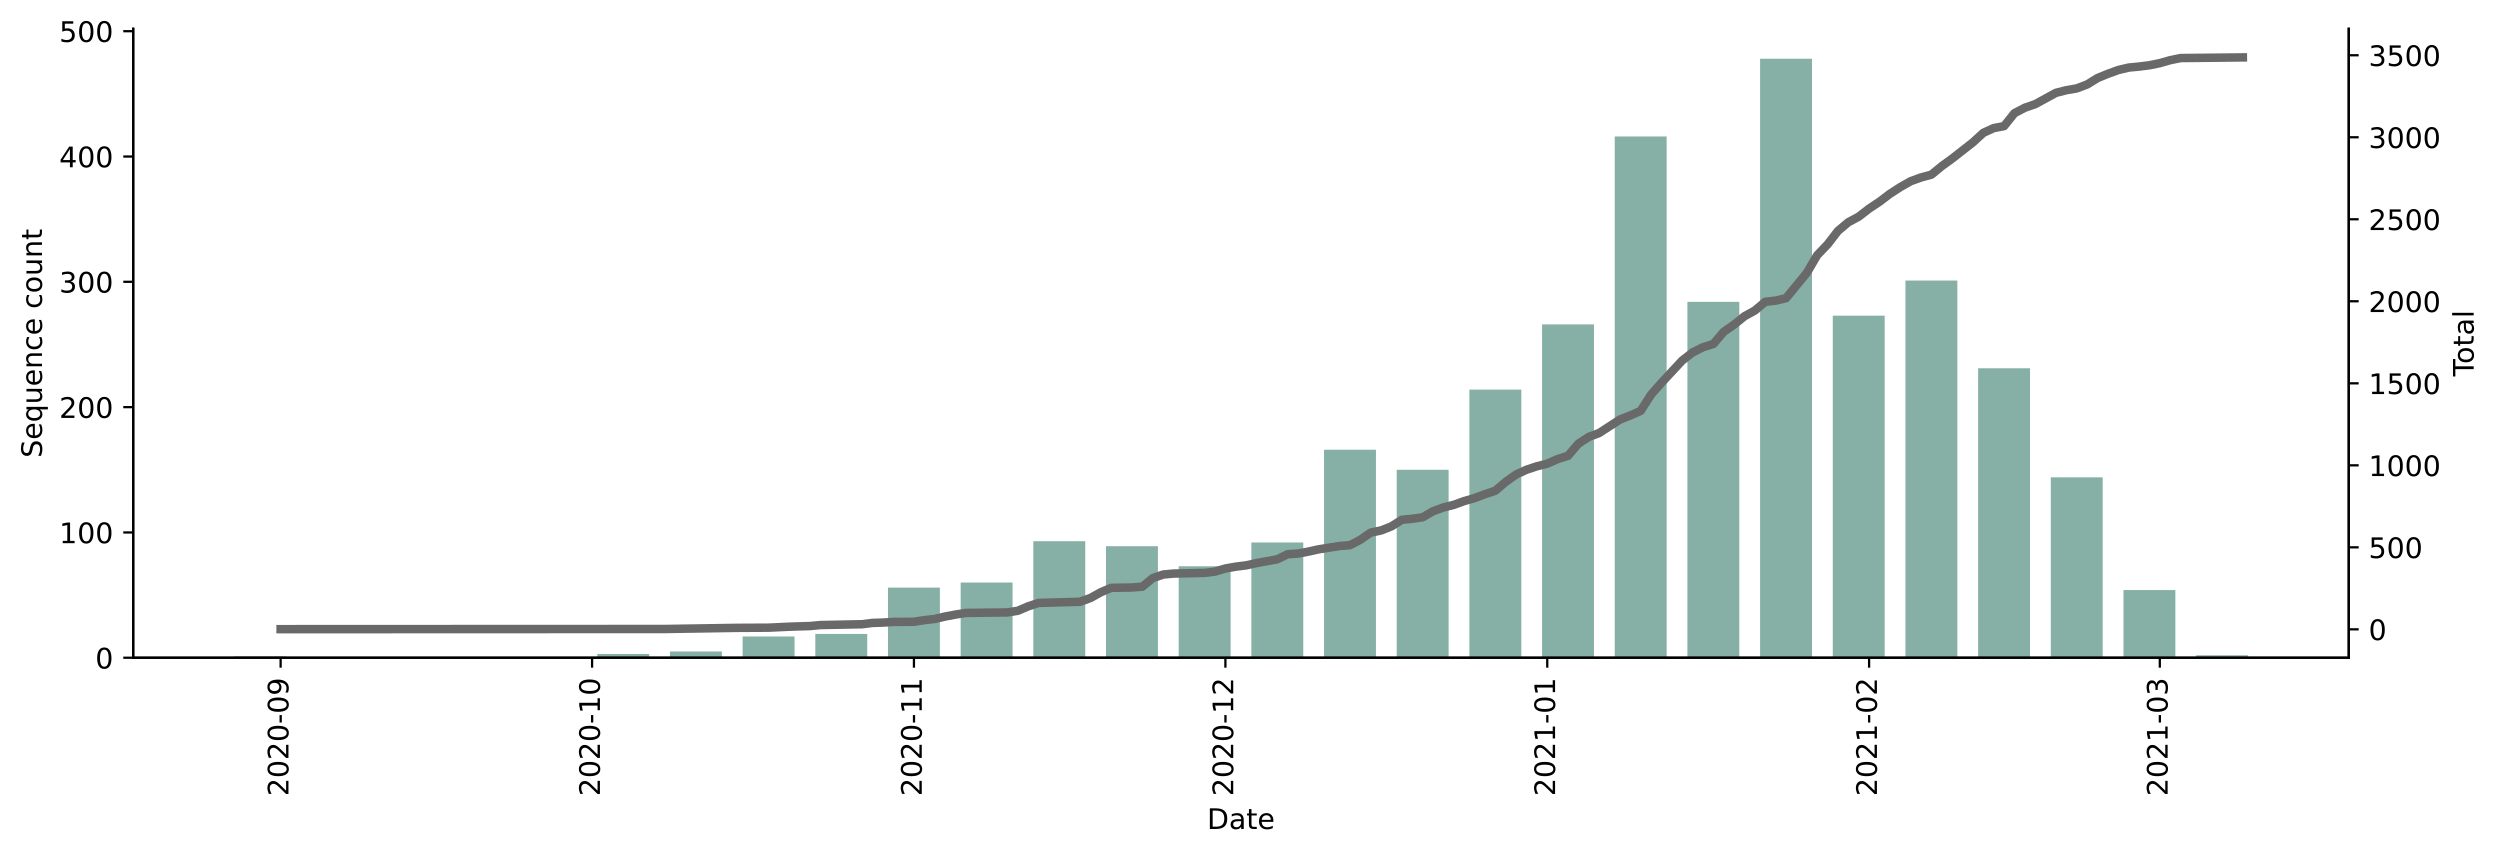 <?xml version="1.0" encoding="utf-8" standalone="no"?>
<!DOCTYPE svg PUBLIC "-//W3C//DTD SVG 1.1//EN"
  "http://www.w3.org/Graphics/SVG/1.1/DTD/svg11.dtd">
<!-- Created with matplotlib (https://matplotlib.org/) -->
<svg height="301.581pt" version="1.1" viewBox="0 0 881.494 301.581" width="881.494pt" xmlns="http://www.w3.org/2000/svg" xmlns:xlink="http://www.w3.org/1999/xlink">
 <defs>
  <style type="text/css">*{stroke-linecap:butt;stroke-linejoin:round;}</style>
 </defs>
 <g id="figure_1">
  <g id="patch_1">
   <path d="M 0 301.581 
L 881.494 301.581 
L 881.494 0 
L 0 0 
z
" style="fill:#ffffff;"/>
  </g>
  <g id="axes_1">
   <g id="patch_2">
    <path d="M 46.966 231.92 
L 828.166 231.92 
L 828.166 10.16 
L 46.966 10.16 
z
" style="fill:#ffffff;"/>
   </g>
   <g id="patch_3">
    <path clip-path="url(#pf20d1ce956)" d="M 82.475 231.92 
L 100.778 231.92 
L 100.778 231.478 
L 82.475 231.478 
z
" style="fill:#86b0a6;"/>
   </g>
   <g id="patch_4">
    <path clip-path="url(#pf20d1ce956)" d="M 210.6 231.92 
L 228.904 231.92 
L 228.904 230.594 
L 210.6 230.594 
z
" style="fill:#86b0a6;"/>
   </g>
   <g id="patch_5">
    <path clip-path="url(#pf20d1ce956)" d="M 236.225 231.92 
L 254.529 231.92 
L 254.529 229.711 
L 236.225 229.711 
z
" style="fill:#86b0a6;"/>
   </g>
   <g id="patch_6">
    <path clip-path="url(#pf20d1ce956)" d="M 261.851 231.92 
L 280.154 231.92 
L 280.154 224.408 
L 261.851 224.408 
z
" style="fill:#86b0a6;"/>
   </g>
   <g id="patch_7">
    <path clip-path="url(#pf20d1ce956)" d="M 287.476 231.92 
L 305.779 231.92 
L 305.779 223.525 
L 287.476 223.525 
z
" style="fill:#86b0a6;"/>
   </g>
   <g id="patch_8">
    <path clip-path="url(#pf20d1ce956)" d="M 313.101 231.92 
L 331.404 231.92 
L 331.404 207.177 
L 313.101 207.177 
z
" style="fill:#86b0a6;"/>
   </g>
   <g id="patch_9">
    <path clip-path="url(#pf20d1ce956)" d="M 338.726 231.92 
L 357.03 231.92 
L 357.03 205.409 
L 338.726 205.409 
z
" style="fill:#86b0a6;"/>
   </g>
   <g id="patch_10">
    <path clip-path="url(#pf20d1ce956)" d="M 364.351 231.92 
L 382.655 231.92 
L 382.655 190.829 
L 364.351 190.829 
z
" style="fill:#86b0a6;"/>
   </g>
   <g id="patch_11">
    <path clip-path="url(#pf20d1ce956)" d="M 389.976 231.92 
L 408.28 231.92 
L 408.28 192.596 
L 389.976 192.596 
z
" style="fill:#86b0a6;"/>
   </g>
   <g id="patch_12">
    <path clip-path="url(#pf20d1ce956)" d="M 415.601 231.92 
L 433.905 231.92 
L 433.905 199.665 
L 415.601 199.665 
z
" style="fill:#86b0a6;"/>
   </g>
   <g id="patch_13">
    <path clip-path="url(#pf20d1ce956)" d="M 441.226 231.92 
L 459.53 231.92 
L 459.53 191.27 
L 441.226 191.27 
z
" style="fill:#86b0a6;"/>
   </g>
   <g id="patch_14">
    <path clip-path="url(#pf20d1ce956)" d="M 466.851 231.92 
L 485.155 231.92 
L 485.155 158.574 
L 466.851 158.574 
z
" style="fill:#86b0a6;"/>
   </g>
   <g id="patch_15">
    <path clip-path="url(#pf20d1ce956)" d="M 492.477 231.92 
L 510.78 231.92 
L 510.78 165.644 
L 492.477 165.644 
z
" style="fill:#86b0a6;"/>
   </g>
   <g id="patch_16">
    <path clip-path="url(#pf20d1ce956)" d="M 518.102 231.92 
L 536.405 231.92 
L 536.405 137.366 
L 518.102 137.366 
z
" style="fill:#86b0a6;"/>
   </g>
   <g id="patch_17">
    <path clip-path="url(#pf20d1ce956)" d="M 543.727 231.92 
L 562.03 231.92 
L 562.03 114.39 
L 543.727 114.39 
z
" style="fill:#86b0a6;"/>
   </g>
   <g id="patch_18">
    <path clip-path="url(#pf20d1ce956)" d="M 569.352 231.92 
L 587.656 231.92 
L 587.656 48.114 
L 569.352 48.114 
z
" style="fill:#86b0a6;"/>
   </g>
   <g id="patch_19">
    <path clip-path="url(#pf20d1ce956)" d="M 594.977 231.92 
L 613.281 231.92 
L 613.281 106.437 
L 594.977 106.437 
z
" style="fill:#86b0a6;"/>
   </g>
   <g id="patch_20">
    <path clip-path="url(#pf20d1ce956)" d="M 620.602 231.92 
L 638.906 231.92 
L 638.906 20.72 
L 620.602 20.72 
z
" style="fill:#86b0a6;"/>
   </g>
   <g id="patch_21">
    <path clip-path="url(#pf20d1ce956)" d="M 646.227 231.92 
L 664.531 231.92 
L 664.531 111.297 
L 646.227 111.297 
z
" style="fill:#86b0a6;"/>
   </g>
   <g id="patch_22">
    <path clip-path="url(#pf20d1ce956)" d="M 671.852 231.92 
L 690.156 231.92 
L 690.156 98.926 
L 671.852 98.926 
z
" style="fill:#86b0a6;"/>
   </g>
   <g id="patch_23">
    <path clip-path="url(#pf20d1ce956)" d="M 697.478 231.92 
L 715.781 231.92 
L 715.781 129.854 
L 697.478 129.854 
z
" style="fill:#86b0a6;"/>
   </g>
   <g id="patch_24">
    <path clip-path="url(#pf20d1ce956)" d="M 723.103 231.92 
L 741.406 231.92 
L 741.406 168.295 
L 723.103 168.295 
z
" style="fill:#86b0a6;"/>
   </g>
   <g id="patch_25">
    <path clip-path="url(#pf20d1ce956)" d="M 748.728 231.92 
L 767.031 231.92 
L 767.031 208.06 
L 748.728 208.06 
z
" style="fill:#86b0a6;"/>
   </g>
   <g id="patch_26">
    <path clip-path="url(#pf20d1ce956)" d="M 774.353 231.92 
L 792.657 231.92 
L 792.657 231.036 
L 774.353 231.036 
z
" style="fill:#86b0a6;"/>
   </g>
   <g id="matplotlib.axis_1">
    <g id="xtick_1">
     <g id="line2d_1">
      <defs>
       <path d="M 0 0 
L 0 3.5 
" id="m7c9d76e9fb" style="stroke:#000000;stroke-width:0.8;"/>
      </defs>
      <g>
       <use style="stroke:#000000;stroke-width:0.8;" x="98.948" xlink:href="#m7c9d76e9fb" y="231.92"/>
      </g>
     </g>
     <g id="text_1">
      <!-- 2020-09 -->
      <g transform="translate(101.707 280.703)rotate(-90)scale(0.1 -0.1)">
       <defs>
        <path d="M 19.188 8.297 
L 53.609 8.297 
L 53.609 0 
L 7.328 0 
L 7.328 8.297 
Q 12.938 14.109 22.625 23.891 
Q 32.328 33.688 34.812 36.531 
Q 39.547 41.844 41.422 45.531 
Q 43.312 49.219 43.312 52.781 
Q 43.312 58.594 39.234 62.25 
Q 35.156 65.922 28.609 65.922 
Q 23.969 65.922 18.812 64.312 
Q 13.672 62.703 7.812 59.422 
L 7.812 69.391 
Q 13.766 71.781 18.938 73 
Q 24.125 74.219 28.422 74.219 
Q 39.75 74.219 46.484 68.547 
Q 53.219 62.891 53.219 53.422 
Q 53.219 48.922 51.531 44.891 
Q 49.859 40.875 45.406 35.406 
Q 44.188 33.984 37.641 27.219 
Q 31.109 20.453 19.188 8.297 
z
" id="DejaVuSans-50"/>
        <path d="M 31.781 66.406 
Q 24.172 66.406 20.328 58.906 
Q 16.5 51.422 16.5 36.375 
Q 16.5 21.391 20.328 13.891 
Q 24.172 6.391 31.781 6.391 
Q 39.453 6.391 43.281 13.891 
Q 47.125 21.391 47.125 36.375 
Q 47.125 51.422 43.281 58.906 
Q 39.453 66.406 31.781 66.406 
z
M 31.781 74.219 
Q 44.047 74.219 50.516 64.516 
Q 56.984 54.828 56.984 36.375 
Q 56.984 17.969 50.516 8.266 
Q 44.047 -1.422 31.781 -1.422 
Q 19.531 -1.422 13.062 8.266 
Q 6.594 17.969 6.594 36.375 
Q 6.594 54.828 13.062 64.516 
Q 19.531 74.219 31.781 74.219 
z
" id="DejaVuSans-48"/>
        <path d="M 4.891 31.391 
L 31.203 31.391 
L 31.203 23.391 
L 4.891 23.391 
z
" id="DejaVuSans-45"/>
        <path d="M 10.984 1.516 
L 10.984 10.5 
Q 14.703 8.734 18.5 7.812 
Q 22.312 6.891 25.984 6.891 
Q 35.75 6.891 40.891 13.453 
Q 46.047 20.016 46.781 33.406 
Q 43.953 29.203 39.594 26.953 
Q 35.25 24.703 29.984 24.703 
Q 19.047 24.703 12.672 31.312 
Q 6.297 37.938 6.297 49.422 
Q 6.297 60.641 12.938 67.422 
Q 19.578 74.219 30.609 74.219 
Q 43.266 74.219 49.922 64.516 
Q 56.594 54.828 56.594 36.375 
Q 56.594 19.141 48.406 8.859 
Q 40.234 -1.422 26.422 -1.422 
Q 22.703 -1.422 18.891 -0.688 
Q 15.094 0.047 10.984 1.516 
z
M 30.609 32.422 
Q 37.25 32.422 41.125 36.953 
Q 45.016 41.5 45.016 49.422 
Q 45.016 57.281 41.125 61.844 
Q 37.25 66.406 30.609 66.406 
Q 23.969 66.406 20.094 61.844 
Q 16.219 57.281 16.219 49.422 
Q 16.219 41.5 20.094 36.953 
Q 23.969 32.422 30.609 32.422 
z
" id="DejaVuSans-57"/>
       </defs>
       <use xlink:href="#DejaVuSans-50"/>
       <use x="63.623" xlink:href="#DejaVuSans-48"/>
       <use x="127.246" xlink:href="#DejaVuSans-50"/>
       <use x="190.869" xlink:href="#DejaVuSans-48"/>
       <use x="254.492" xlink:href="#DejaVuSans-45"/>
       <use x="290.576" xlink:href="#DejaVuSans-48"/>
       <use x="354.199" xlink:href="#DejaVuSans-57"/>
      </g>
     </g>
    </g>
    <g id="xtick_2">
     <g id="line2d_2">
      <g>
       <use style="stroke:#000000;stroke-width:0.8;" x="208.77" xlink:href="#m7c9d76e9fb" y="231.92"/>
      </g>
     </g>
     <g id="text_2">
      <!-- 2020-10 -->
      <g transform="translate(211.529 280.703)rotate(-90)scale(0.1 -0.1)">
       <defs>
        <path d="M 12.406 8.297 
L 28.516 8.297 
L 28.516 63.922 
L 10.984 60.406 
L 10.984 69.391 
L 28.422 72.906 
L 38.281 72.906 
L 38.281 8.297 
L 54.391 8.297 
L 54.391 0 
L 12.406 0 
z
" id="DejaVuSans-49"/>
       </defs>
       <use xlink:href="#DejaVuSans-50"/>
       <use x="63.623" xlink:href="#DejaVuSans-48"/>
       <use x="127.246" xlink:href="#DejaVuSans-50"/>
       <use x="190.869" xlink:href="#DejaVuSans-48"/>
       <use x="254.492" xlink:href="#DejaVuSans-45"/>
       <use x="290.576" xlink:href="#DejaVuSans-49"/>
       <use x="354.199" xlink:href="#DejaVuSans-48"/>
      </g>
     </g>
    </g>
    <g id="xtick_3">
     <g id="line2d_3">
      <g>
       <use style="stroke:#000000;stroke-width:0.8;" x="322.253" xlink:href="#m7c9d76e9fb" y="231.92"/>
      </g>
     </g>
     <g id="text_3">
      <!-- 2020-11 -->
      <g transform="translate(325.012 280.703)rotate(-90)scale(0.1 -0.1)">
       <use xlink:href="#DejaVuSans-50"/>
       <use x="63.623" xlink:href="#DejaVuSans-48"/>
       <use x="127.246" xlink:href="#DejaVuSans-50"/>
       <use x="190.869" xlink:href="#DejaVuSans-48"/>
       <use x="254.492" xlink:href="#DejaVuSans-45"/>
       <use x="290.576" xlink:href="#DejaVuSans-49"/>
       <use x="354.199" xlink:href="#DejaVuSans-49"/>
      </g>
     </g>
    </g>
    <g id="xtick_4">
     <g id="line2d_4">
      <g>
       <use style="stroke:#000000;stroke-width:0.8;" x="432.075" xlink:href="#m7c9d76e9fb" y="231.92"/>
      </g>
     </g>
     <g id="text_4">
      <!-- 2020-12 -->
      <g transform="translate(434.834 280.703)rotate(-90)scale(0.1 -0.1)">
       <use xlink:href="#DejaVuSans-50"/>
       <use x="63.623" xlink:href="#DejaVuSans-48"/>
       <use x="127.246" xlink:href="#DejaVuSans-50"/>
       <use x="190.869" xlink:href="#DejaVuSans-48"/>
       <use x="254.492" xlink:href="#DejaVuSans-45"/>
       <use x="290.576" xlink:href="#DejaVuSans-49"/>
       <use x="354.199" xlink:href="#DejaVuSans-50"/>
      </g>
     </g>
    </g>
    <g id="xtick_5">
     <g id="line2d_5">
      <g>
       <use style="stroke:#000000;stroke-width:0.8;" x="545.557" xlink:href="#m7c9d76e9fb" y="231.92"/>
      </g>
     </g>
     <g id="text_5">
      <!-- 2021-01 -->
      <g transform="translate(548.317 280.703)rotate(-90)scale(0.1 -0.1)">
       <use xlink:href="#DejaVuSans-50"/>
       <use x="63.623" xlink:href="#DejaVuSans-48"/>
       <use x="127.246" xlink:href="#DejaVuSans-50"/>
       <use x="190.869" xlink:href="#DejaVuSans-49"/>
       <use x="254.492" xlink:href="#DejaVuSans-45"/>
       <use x="290.576" xlink:href="#DejaVuSans-48"/>
       <use x="354.199" xlink:href="#DejaVuSans-49"/>
      </g>
     </g>
    </g>
    <g id="xtick_6">
     <g id="line2d_6">
      <g>
       <use style="stroke:#000000;stroke-width:0.8;" x="659.04" xlink:href="#m7c9d76e9fb" y="231.92"/>
      </g>
     </g>
     <g id="text_6">
      <!-- 2021-02 -->
      <g transform="translate(661.799 280.703)rotate(-90)scale(0.1 -0.1)">
       <use xlink:href="#DejaVuSans-50"/>
       <use x="63.623" xlink:href="#DejaVuSans-48"/>
       <use x="127.246" xlink:href="#DejaVuSans-50"/>
       <use x="190.869" xlink:href="#DejaVuSans-49"/>
       <use x="254.492" xlink:href="#DejaVuSans-45"/>
       <use x="290.576" xlink:href="#DejaVuSans-48"/>
       <use x="354.199" xlink:href="#DejaVuSans-50"/>
      </g>
     </g>
    </g>
    <g id="xtick_7">
     <g id="line2d_7">
      <g>
       <use style="stroke:#000000;stroke-width:0.8;" x="761.54" xlink:href="#m7c9d76e9fb" y="231.92"/>
      </g>
     </g>
     <g id="text_7">
      <!-- 2021-03 -->
      <g transform="translate(764.3 280.703)rotate(-90)scale(0.1 -0.1)">
       <defs>
        <path d="M 40.578 39.312 
Q 47.656 37.797 51.625 33 
Q 55.609 28.219 55.609 21.188 
Q 55.609 10.406 48.188 4.484 
Q 40.766 -1.422 27.094 -1.422 
Q 22.516 -1.422 17.656 -0.516 
Q 12.797 0.391 7.625 2.203 
L 7.625 11.719 
Q 11.719 9.328 16.594 8.109 
Q 21.484 6.891 26.812 6.891 
Q 36.078 6.891 40.938 10.547 
Q 45.797 14.203 45.797 21.188 
Q 45.797 27.641 41.281 31.266 
Q 36.766 34.906 28.719 34.906 
L 20.219 34.906 
L 20.219 43.016 
L 29.109 43.016 
Q 36.375 43.016 40.234 45.922 
Q 44.094 48.828 44.094 54.297 
Q 44.094 59.906 40.109 62.906 
Q 36.141 65.922 28.719 65.922 
Q 24.656 65.922 20.016 65.031 
Q 15.375 64.156 9.812 62.312 
L 9.812 71.094 
Q 15.438 72.656 20.344 73.438 
Q 25.25 74.219 29.594 74.219 
Q 40.828 74.219 47.359 69.109 
Q 53.906 64.016 53.906 55.328 
Q 53.906 49.266 50.438 45.094 
Q 46.969 40.922 40.578 39.312 
z
" id="DejaVuSans-51"/>
       </defs>
       <use xlink:href="#DejaVuSans-50"/>
       <use x="63.623" xlink:href="#DejaVuSans-48"/>
       <use x="127.246" xlink:href="#DejaVuSans-50"/>
       <use x="190.869" xlink:href="#DejaVuSans-49"/>
       <use x="254.492" xlink:href="#DejaVuSans-45"/>
       <use x="290.576" xlink:href="#DejaVuSans-48"/>
       <use x="354.199" xlink:href="#DejaVuSans-51"/>
      </g>
     </g>
    </g>
    <g id="text_8">
     <!-- Date -->
     <g transform="translate(425.615 292.301)scale(0.1 -0.1)">
      <defs>
       <path d="M 19.672 64.797 
L 19.672 8.109 
L 31.594 8.109 
Q 46.688 8.109 53.688 14.938 
Q 60.688 21.781 60.688 36.531 
Q 60.688 51.172 53.688 57.984 
Q 46.688 64.797 31.594 64.797 
z
M 9.812 72.906 
L 30.078 72.906 
Q 51.266 72.906 61.172 64.094 
Q 71.094 55.281 71.094 36.531 
Q 71.094 17.672 61.125 8.828 
Q 51.172 0 30.078 0 
L 9.812 0 
z
" id="DejaVuSans-68"/>
       <path d="M 34.281 27.484 
Q 23.391 27.484 19.188 25 
Q 14.984 22.516 14.984 16.5 
Q 14.984 11.719 18.141 8.906 
Q 21.297 6.109 26.703 6.109 
Q 34.188 6.109 38.703 11.406 
Q 43.219 16.703 43.219 25.484 
L 43.219 27.484 
z
M 52.203 31.203 
L 52.203 0 
L 43.219 0 
L 43.219 8.297 
Q 40.141 3.328 35.547 0.953 
Q 30.953 -1.422 24.312 -1.422 
Q 15.922 -1.422 10.953 3.297 
Q 6 8.016 6 15.922 
Q 6 25.141 12.172 29.828 
Q 18.359 34.516 30.609 34.516 
L 43.219 34.516 
L 43.219 35.406 
Q 43.219 41.609 39.141 45 
Q 35.062 48.391 27.688 48.391 
Q 23 48.391 18.547 47.266 
Q 14.109 46.141 10.016 43.891 
L 10.016 52.203 
Q 14.938 54.109 19.578 55.047 
Q 24.219 56 28.609 56 
Q 40.484 56 46.344 49.844 
Q 52.203 43.703 52.203 31.203 
z
" id="DejaVuSans-97"/>
       <path d="M 18.312 70.219 
L 18.312 54.688 
L 36.812 54.688 
L 36.812 47.703 
L 18.312 47.703 
L 18.312 18.016 
Q 18.312 11.328 20.141 9.422 
Q 21.969 7.516 27.594 7.516 
L 36.812 7.516 
L 36.812 0 
L 27.594 0 
Q 17.188 0 13.234 3.875 
Q 9.281 7.766 9.281 18.016 
L 9.281 47.703 
L 2.688 47.703 
L 2.688 54.688 
L 9.281 54.688 
L 9.281 70.219 
z
" id="DejaVuSans-116"/>
       <path d="M 56.203 29.594 
L 56.203 25.203 
L 14.891 25.203 
Q 15.484 15.922 20.484 11.062 
Q 25.484 6.203 34.422 6.203 
Q 39.594 6.203 44.453 7.469 
Q 49.312 8.734 54.109 11.281 
L 54.109 2.781 
Q 49.266 0.734 44.188 -0.344 
Q 39.109 -1.422 33.891 -1.422 
Q 20.797 -1.422 13.156 6.188 
Q 5.516 13.812 5.516 26.812 
Q 5.516 40.234 12.766 48.109 
Q 20.016 56 32.328 56 
Q 43.359 56 49.781 48.891 
Q 56.203 41.797 56.203 29.594 
z
M 47.219 32.234 
Q 47.125 39.594 43.094 43.984 
Q 39.062 48.391 32.422 48.391 
Q 24.906 48.391 20.391 44.141 
Q 15.875 39.891 15.188 32.172 
z
" id="DejaVuSans-101"/>
      </defs>
      <use xlink:href="#DejaVuSans-68"/>
      <use x="77.002" xlink:href="#DejaVuSans-97"/>
      <use x="138.281" xlink:href="#DejaVuSans-116"/>
      <use x="177.49" xlink:href="#DejaVuSans-101"/>
     </g>
    </g>
   </g>
   <g id="matplotlib.axis_2">
    <g id="ytick_1">
     <g id="line2d_8">
      <defs>
       <path d="M 0 0 
L -3.5 0 
" id="m2cb8ad55bb" style="stroke:#000000;stroke-width:0.8;"/>
      </defs>
      <g>
       <use style="stroke:#000000;stroke-width:0.8;" x="46.966" xlink:href="#m2cb8ad55bb" y="231.92"/>
      </g>
     </g>
     <g id="text_9">
      <!-- 0 -->
      <g transform="translate(33.603 235.719)scale(0.1 -0.1)">
       <use xlink:href="#DejaVuSans-48"/>
      </g>
     </g>
    </g>
    <g id="ytick_2">
     <g id="line2d_9">
      <g>
       <use style="stroke:#000000;stroke-width:0.8;" x="46.966" xlink:href="#m2cb8ad55bb" y="187.736"/>
      </g>
     </g>
     <g id="text_10">
      <!-- 100 -->
      <g transform="translate(20.878 191.535)scale(0.1 -0.1)">
       <use xlink:href="#DejaVuSans-49"/>
       <use x="63.623" xlink:href="#DejaVuSans-48"/>
       <use x="127.246" xlink:href="#DejaVuSans-48"/>
      </g>
     </g>
    </g>
    <g id="ytick_3">
     <g id="line2d_10">
      <g>
       <use style="stroke:#000000;stroke-width:0.8;" x="46.966" xlink:href="#m2cb8ad55bb" y="143.552"/>
      </g>
     </g>
     <g id="text_11">
      <!-- 200 -->
      <g transform="translate(20.878 147.351)scale(0.1 -0.1)">
       <use xlink:href="#DejaVuSans-50"/>
       <use x="63.623" xlink:href="#DejaVuSans-48"/>
       <use x="127.246" xlink:href="#DejaVuSans-48"/>
      </g>
     </g>
    </g>
    <g id="ytick_4">
     <g id="line2d_11">
      <g>
       <use style="stroke:#000000;stroke-width:0.8;" x="46.966" xlink:href="#m2cb8ad55bb" y="99.367"/>
      </g>
     </g>
     <g id="text_12">
      <!-- 300 -->
      <g transform="translate(20.878 103.167)scale(0.1 -0.1)">
       <use xlink:href="#DejaVuSans-51"/>
       <use x="63.623" xlink:href="#DejaVuSans-48"/>
       <use x="127.246" xlink:href="#DejaVuSans-48"/>
      </g>
     </g>
    </g>
    <g id="ytick_5">
     <g id="line2d_12">
      <g>
       <use style="stroke:#000000;stroke-width:0.8;" x="46.966" xlink:href="#m2cb8ad55bb" y="55.183"/>
      </g>
     </g>
     <g id="text_13">
      <!-- 400 -->
      <g transform="translate(20.878 58.983)scale(0.1 -0.1)">
       <defs>
        <path d="M 37.797 64.312 
L 12.891 25.391 
L 37.797 25.391 
z
M 35.203 72.906 
L 47.609 72.906 
L 47.609 25.391 
L 58.016 25.391 
L 58.016 17.188 
L 47.609 17.188 
L 47.609 0 
L 37.797 0 
L 37.797 17.188 
L 4.891 17.188 
L 4.891 26.703 
z
" id="DejaVuSans-52"/>
       </defs>
       <use xlink:href="#DejaVuSans-52"/>
       <use x="63.623" xlink:href="#DejaVuSans-48"/>
       <use x="127.246" xlink:href="#DejaVuSans-48"/>
      </g>
     </g>
    </g>
    <g id="ytick_6">
     <g id="line2d_13">
      <g>
       <use style="stroke:#000000;stroke-width:0.8;" x="46.966" xlink:href="#m2cb8ad55bb" y="10.999"/>
      </g>
     </g>
     <g id="text_14">
      <!-- 500 -->
      <g transform="translate(20.878 14.798)scale(0.1 -0.1)">
       <defs>
        <path d="M 10.797 72.906 
L 49.516 72.906 
L 49.516 64.594 
L 19.828 64.594 
L 19.828 46.734 
Q 21.969 47.469 24.109 47.828 
Q 26.266 48.188 28.422 48.188 
Q 40.625 48.188 47.75 41.5 
Q 54.891 34.812 54.891 23.391 
Q 54.891 11.625 47.562 5.094 
Q 40.234 -1.422 26.906 -1.422 
Q 22.312 -1.422 17.547 -0.641 
Q 12.797 0.141 7.719 1.703 
L 7.719 11.625 
Q 12.109 9.234 16.797 8.062 
Q 21.484 6.891 26.703 6.891 
Q 35.156 6.891 40.078 11.328 
Q 45.016 15.766 45.016 23.391 
Q 45.016 31 40.078 35.438 
Q 35.156 39.891 26.703 39.891 
Q 22.75 39.891 18.812 39.016 
Q 14.891 38.141 10.797 36.281 
z
" id="DejaVuSans-53"/>
       </defs>
       <use xlink:href="#DejaVuSans-53"/>
       <use x="63.623" xlink:href="#DejaVuSans-48"/>
       <use x="127.246" xlink:href="#DejaVuSans-48"/>
      </g>
     </g>
    </g>
    <g id="text_15">
     <!-- Sequence count -->
     <g transform="translate(14.798 161.4)rotate(-90)scale(0.1 -0.1)">
      <defs>
       <path d="M 53.516 70.516 
L 53.516 60.891 
Q 47.906 63.578 42.922 64.891 
Q 37.938 66.219 33.297 66.219 
Q 25.25 66.219 20.875 63.094 
Q 16.5 59.969 16.5 54.203 
Q 16.5 49.359 19.406 46.891 
Q 22.312 44.438 30.422 42.922 
L 36.375 41.703 
Q 47.406 39.594 52.656 34.297 
Q 57.906 29 57.906 20.125 
Q 57.906 9.516 50.797 4.047 
Q 43.703 -1.422 29.984 -1.422 
Q 24.812 -1.422 18.969 -0.25 
Q 13.141 0.922 6.891 3.219 
L 6.891 13.375 
Q 12.891 10.016 18.656 8.297 
Q 24.422 6.594 29.984 6.594 
Q 38.422 6.594 43.016 9.906 
Q 47.609 13.234 47.609 19.391 
Q 47.609 24.75 44.312 27.781 
Q 41.016 30.812 33.5 32.328 
L 27.484 33.5 
Q 16.453 35.688 11.516 40.375 
Q 6.594 45.062 6.594 53.422 
Q 6.594 63.094 13.406 68.656 
Q 20.219 74.219 32.172 74.219 
Q 37.312 74.219 42.625 73.281 
Q 47.953 72.359 53.516 70.516 
z
" id="DejaVuSans-83"/>
       <path d="M 14.797 27.297 
Q 14.797 17.391 18.875 11.75 
Q 22.953 6.109 30.078 6.109 
Q 37.203 6.109 41.297 11.75 
Q 45.406 17.391 45.406 27.297 
Q 45.406 37.203 41.297 42.844 
Q 37.203 48.484 30.078 48.484 
Q 22.953 48.484 18.875 42.844 
Q 14.797 37.203 14.797 27.297 
z
M 45.406 8.203 
Q 42.578 3.328 38.25 0.953 
Q 33.938 -1.422 27.875 -1.422 
Q 17.969 -1.422 11.734 6.484 
Q 5.516 14.406 5.516 27.297 
Q 5.516 40.188 11.734 48.094 
Q 17.969 56 27.875 56 
Q 33.938 56 38.25 53.625 
Q 42.578 51.266 45.406 46.391 
L 45.406 54.688 
L 54.391 54.688 
L 54.391 -20.797 
L 45.406 -20.797 
z
" id="DejaVuSans-113"/>
       <path d="M 8.5 21.578 
L 8.5 54.688 
L 17.484 54.688 
L 17.484 21.922 
Q 17.484 14.156 20.5 10.266 
Q 23.531 6.391 29.594 6.391 
Q 36.859 6.391 41.078 11.031 
Q 45.312 15.672 45.312 23.688 
L 45.312 54.688 
L 54.297 54.688 
L 54.297 0 
L 45.312 0 
L 45.312 8.406 
Q 42.047 3.422 37.719 1 
Q 33.406 -1.422 27.688 -1.422 
Q 18.266 -1.422 13.375 4.438 
Q 8.5 10.297 8.5 21.578 
z
M 31.109 56 
z
" id="DejaVuSans-117"/>
       <path d="M 54.891 33.016 
L 54.891 0 
L 45.906 0 
L 45.906 32.719 
Q 45.906 40.484 42.875 44.328 
Q 39.844 48.188 33.797 48.188 
Q 26.516 48.188 22.312 43.547 
Q 18.109 38.922 18.109 30.906 
L 18.109 0 
L 9.078 0 
L 9.078 54.688 
L 18.109 54.688 
L 18.109 46.188 
Q 21.344 51.125 25.703 53.562 
Q 30.078 56 35.797 56 
Q 45.219 56 50.047 50.172 
Q 54.891 44.344 54.891 33.016 
z
" id="DejaVuSans-110"/>
       <path d="M 48.781 52.594 
L 48.781 44.188 
Q 44.969 46.297 41.141 47.344 
Q 37.312 48.391 33.406 48.391 
Q 24.656 48.391 19.812 42.844 
Q 14.984 37.312 14.984 27.297 
Q 14.984 17.281 19.812 11.734 
Q 24.656 6.203 33.406 6.203 
Q 37.312 6.203 41.141 7.25 
Q 44.969 8.297 48.781 10.406 
L 48.781 2.094 
Q 45.016 0.344 40.984 -0.531 
Q 36.969 -1.422 32.422 -1.422 
Q 20.062 -1.422 12.781 6.344 
Q 5.516 14.109 5.516 27.297 
Q 5.516 40.672 12.859 48.328 
Q 20.219 56 33.016 56 
Q 37.156 56 41.109 55.141 
Q 45.062 54.297 48.781 52.594 
z
" id="DejaVuSans-99"/>
       <path id="DejaVuSans-32"/>
       <path d="M 30.609 48.391 
Q 23.391 48.391 19.188 42.75 
Q 14.984 37.109 14.984 27.297 
Q 14.984 17.484 19.156 11.844 
Q 23.344 6.203 30.609 6.203 
Q 37.797 6.203 41.984 11.859 
Q 46.188 17.531 46.188 27.297 
Q 46.188 37.016 41.984 42.703 
Q 37.797 48.391 30.609 48.391 
z
M 30.609 56 
Q 42.328 56 49.016 48.375 
Q 55.719 40.766 55.719 27.297 
Q 55.719 13.875 49.016 6.219 
Q 42.328 -1.422 30.609 -1.422 
Q 18.844 -1.422 12.172 6.219 
Q 5.516 13.875 5.516 27.297 
Q 5.516 40.766 12.172 48.375 
Q 18.844 56 30.609 56 
z
" id="DejaVuSans-111"/>
      </defs>
      <use xlink:href="#DejaVuSans-83"/>
      <use x="63.477" xlink:href="#DejaVuSans-101"/>
      <use x="125" xlink:href="#DejaVuSans-113"/>
      <use x="188.477" xlink:href="#DejaVuSans-117"/>
      <use x="251.855" xlink:href="#DejaVuSans-101"/>
      <use x="313.379" xlink:href="#DejaVuSans-110"/>
      <use x="376.758" xlink:href="#DejaVuSans-99"/>
      <use x="431.738" xlink:href="#DejaVuSans-101"/>
      <use x="493.262" xlink:href="#DejaVuSans-32"/>
      <use x="525.049" xlink:href="#DejaVuSans-99"/>
      <use x="580.029" xlink:href="#DejaVuSans-111"/>
      <use x="641.211" xlink:href="#DejaVuSans-117"/>
      <use x="704.59" xlink:href="#DejaVuSans-110"/>
      <use x="767.969" xlink:href="#DejaVuSans-116"/>
     </g>
    </g>
   </g>
   <g id="patch_27">
    <path d="M 46.966 231.92 
L 46.966 10.16 
" style="fill:none;stroke:#000000;stroke-linecap:square;stroke-linejoin:miter;stroke-width:0.8;"/>
   </g>
   <g id="patch_28">
    <path d="M 828.166 231.92 
L 828.166 10.16 
" style="fill:none;stroke:#000000;stroke-linecap:square;stroke-linejoin:miter;stroke-width:0.8;"/>
   </g>
   <g id="patch_29">
    <path d="M 46.966 231.92 
L 828.166 231.92 
" style="fill:none;stroke:#000000;stroke-linecap:square;stroke-linejoin:miter;stroke-width:0.8;"/>
   </g>
  </g>
  <g id="axes_2">
   <g id="matplotlib.axis_3">
    <g id="ytick_7">
     <g id="line2d_14">
      <defs>
       <path d="M 0 0 
L 3.5 0 
" id="m2027301396" style="stroke:#000000;stroke-width:0.8;"/>
      </defs>
      <g>
       <use style="stroke:#000000;stroke-width:0.8;" x="828.166" xlink:href="#m2027301396" y="221.898"/>
      </g>
     </g>
     <g id="text_16">
      <!-- 0 -->
      <g transform="translate(835.166 225.697)scale(0.1 -0.1)">
       <use xlink:href="#DejaVuSans-48"/>
      </g>
     </g>
    </g>
    <g id="ytick_8">
     <g id="line2d_15">
      <g>
       <use style="stroke:#000000;stroke-width:0.8;" x="828.166" xlink:href="#m2027301396" y="192.982"/>
      </g>
     </g>
     <g id="text_17">
      <!-- 500 -->
      <g transform="translate(835.166 196.781)scale(0.1 -0.1)">
       <use xlink:href="#DejaVuSans-53"/>
       <use x="63.623" xlink:href="#DejaVuSans-48"/>
       <use x="127.246" xlink:href="#DejaVuSans-48"/>
      </g>
     </g>
    </g>
    <g id="ytick_9">
     <g id="line2d_16">
      <g>
       <use style="stroke:#000000;stroke-width:0.8;" x="828.166" xlink:href="#m2027301396" y="164.066"/>
      </g>
     </g>
     <g id="text_18">
      <!-- 1000 -->
      <g transform="translate(835.166 167.865)scale(0.1 -0.1)">
       <use xlink:href="#DejaVuSans-49"/>
       <use x="63.623" xlink:href="#DejaVuSans-48"/>
       <use x="127.246" xlink:href="#DejaVuSans-48"/>
       <use x="190.869" xlink:href="#DejaVuSans-48"/>
      </g>
     </g>
    </g>
    <g id="ytick_10">
     <g id="line2d_17">
      <g>
       <use style="stroke:#000000;stroke-width:0.8;" x="828.166" xlink:href="#m2027301396" y="135.151"/>
      </g>
     </g>
     <g id="text_19">
      <!-- 1500 -->
      <g transform="translate(835.166 138.95)scale(0.1 -0.1)">
       <use xlink:href="#DejaVuSans-49"/>
       <use x="63.623" xlink:href="#DejaVuSans-53"/>
       <use x="127.246" xlink:href="#DejaVuSans-48"/>
       <use x="190.869" xlink:href="#DejaVuSans-48"/>
      </g>
     </g>
    </g>
    <g id="ytick_11">
     <g id="line2d_18">
      <g>
       <use style="stroke:#000000;stroke-width:0.8;" x="828.166" xlink:href="#m2027301396" y="106.235"/>
      </g>
     </g>
     <g id="text_20">
      <!-- 2000 -->
      <g transform="translate(835.166 110.034)scale(0.1 -0.1)">
       <use xlink:href="#DejaVuSans-50"/>
       <use x="63.623" xlink:href="#DejaVuSans-48"/>
       <use x="127.246" xlink:href="#DejaVuSans-48"/>
       <use x="190.869" xlink:href="#DejaVuSans-48"/>
      </g>
     </g>
    </g>
    <g id="ytick_12">
     <g id="line2d_19">
      <g>
       <use style="stroke:#000000;stroke-width:0.8;" x="828.166" xlink:href="#m2027301396" y="77.319"/>
      </g>
     </g>
     <g id="text_21">
      <!-- 2500 -->
      <g transform="translate(835.166 81.118)scale(0.1 -0.1)">
       <use xlink:href="#DejaVuSans-50"/>
       <use x="63.623" xlink:href="#DejaVuSans-53"/>
       <use x="127.246" xlink:href="#DejaVuSans-48"/>
       <use x="190.869" xlink:href="#DejaVuSans-48"/>
      </g>
     </g>
    </g>
    <g id="ytick_13">
     <g id="line2d_20">
      <g>
       <use style="stroke:#000000;stroke-width:0.8;" x="828.166" xlink:href="#m2027301396" y="48.404"/>
      </g>
     </g>
     <g id="text_22">
      <!-- 3000 -->
      <g transform="translate(835.166 52.203)scale(0.1 -0.1)">
       <use xlink:href="#DejaVuSans-51"/>
       <use x="63.623" xlink:href="#DejaVuSans-48"/>
       <use x="127.246" xlink:href="#DejaVuSans-48"/>
       <use x="190.869" xlink:href="#DejaVuSans-48"/>
      </g>
     </g>
    </g>
    <g id="ytick_14">
     <g id="line2d_21">
      <g>
       <use style="stroke:#000000;stroke-width:0.8;" x="828.166" xlink:href="#m2027301396" y="19.488"/>
      </g>
     </g>
     <g id="text_23">
      <!-- 3500 -->
      <g transform="translate(835.166 23.287)scale(0.1 -0.1)">
       <use xlink:href="#DejaVuSans-51"/>
       <use x="63.623" xlink:href="#DejaVuSans-53"/>
       <use x="127.246" xlink:href="#DejaVuSans-48"/>
       <use x="190.869" xlink:href="#DejaVuSans-48"/>
      </g>
     </g>
    </g>
    <g id="text_24">
     <!-- Total -->
     <g transform="translate(872.214 132.716)rotate(-90)scale(0.1 -0.1)">
      <defs>
       <path d="M -0.297 72.906 
L 61.375 72.906 
L 61.375 64.594 
L 35.5 64.594 
L 35.5 0 
L 25.594 0 
L 25.594 64.594 
L -0.297 64.594 
z
" id="DejaVuSans-84"/>
       <path d="M 9.422 75.984 
L 18.406 75.984 
L 18.406 0 
L 9.422 0 
z
" id="DejaVuSans-108"/>
      </defs>
      <use xlink:href="#DejaVuSans-84"/>
      <use x="44.084" xlink:href="#DejaVuSans-111"/>
      <use x="105.266" xlink:href="#DejaVuSans-116"/>
      <use x="144.475" xlink:href="#DejaVuSans-97"/>
      <use x="205.754" xlink:href="#DejaVuSans-108"/>
     </g>
    </g>
   </g>
   <g id="line2d_22">
    <path clip-path="url(#pf20d1ce956)" d="M 98.948 221.84 
L 234.395 221.782 
L 260.02 221.377 
L 271.002 221.319 
L 278.324 220.972 
L 285.645 220.741 
L 289.306 220.394 
L 303.949 220.105 
L 307.61 219.642 
L 311.27 219.526 
L 314.931 219.295 
L 322.253 219.237 
L 325.913 218.659 
L 329.574 218.254 
L 333.235 217.387 
L 336.896 216.693 
L 340.556 216.114 
L 355.199 215.941 
L 358.86 215.363 
L 362.521 213.801 
L 366.181 212.587 
L 380.824 212.182 
L 384.485 210.852 
L 388.146 208.828 
L 391.806 207.266 
L 399.128 207.151 
L 402.789 206.861 
L 406.449 203.854 
L 410.11 202.582 
L 413.771 202.235 
L 424.753 202.004 
L 428.414 201.541 
L 432.075 200.442 
L 435.735 199.806 
L 439.396 199.343 
L 443.057 198.534 
L 450.378 197.204 
L 454.039 195.411 
L 457.7 195.179 
L 461.36 194.486 
L 465.021 193.676 
L 472.343 192.519 
L 476.003 192.23 
L 479.664 190.322 
L 483.325 187.777 
L 486.985 187.025 
L 490.646 185.579 
L 494.307 183.266 
L 497.968 182.919 
L 501.628 182.399 
L 505.289 180.259 
L 508.95 178.929 
L 512.611 178.004 
L 516.271 176.673 
L 519.932 175.632 
L 523.593 174.245 
L 527.254 173.03 
L 530.914 169.907 
L 534.575 167.305 
L 538.236 165.628 
L 541.896 164.413 
L 545.557 163.488 
L 549.218 161.869 
L 552.879 160.712 
L 556.539 156.432 
L 560.2 154.061 
L 563.861 152.673 
L 571.182 147.931 
L 574.843 146.486 
L 578.504 144.866 
L 582.164 139.141 
L 585.825 134.977 
L 593.147 127.112 
L 596.807 124.278 
L 600.468 122.428 
L 604.129 121.271 
L 607.79 116.992 
L 611.45 114.447 
L 615.111 111.498 
L 618.772 109.473 
L 622.433 106.408 
L 626.093 106.004 
L 629.754 105.136 
L 637.075 96.23 
L 640.736 89.984 
L 644.397 86.167 
L 648.058 81.425 
L 651.718 78.36 
L 655.379 76.394 
L 659.04 73.56 
L 662.701 71.131 
L 666.361 68.355 
L 670.022 65.984 
L 673.683 63.902 
L 677.344 62.572 
L 681.004 61.589 
L 684.665 58.582 
L 688.326 55.922 
L 695.647 50.196 
L 699.308 46.842 
L 702.969 45.165 
L 706.629 44.471 
L 710.29 39.902 
L 713.951 37.994 
L 717.612 36.722 
L 724.933 32.731 
L 728.594 31.806 
L 732.254 31.17 
L 735.915 29.782 
L 739.576 27.526 
L 743.237 26.023 
L 746.897 24.693 
L 750.558 23.825 
L 754.219 23.478 
L 757.88 23.016 
L 761.54 22.264 
L 765.201 21.223 
L 768.862 20.471 
L 790.826 20.24 
L 790.826 20.24 
" style="fill:none;stroke:#696969;stroke-linecap:square;stroke-width:3;"/>
   </g>
   <g id="patch_30">
    <path d="M 46.966 231.92 
L 46.966 10.16 
" style="fill:none;stroke:#000000;stroke-linecap:square;stroke-linejoin:miter;stroke-width:0.8;"/>
   </g>
   <g id="patch_31">
    <path d="M 828.166 231.92 
L 828.166 10.16 
" style="fill:none;stroke:#000000;stroke-linecap:square;stroke-linejoin:miter;stroke-width:0.8;"/>
   </g>
   <g id="patch_32">
    <path d="M 46.966 231.92 
L 828.166 231.92 
" style="fill:none;stroke:#000000;stroke-linecap:square;stroke-linejoin:miter;stroke-width:0.8;"/>
   </g>
  </g>
 </g>
 <defs>
  <clipPath id="pf20d1ce956">
   <rect height="221.76" width="781.2" x="46.966" y="10.16"/>
  </clipPath>
 </defs>
</svg>

